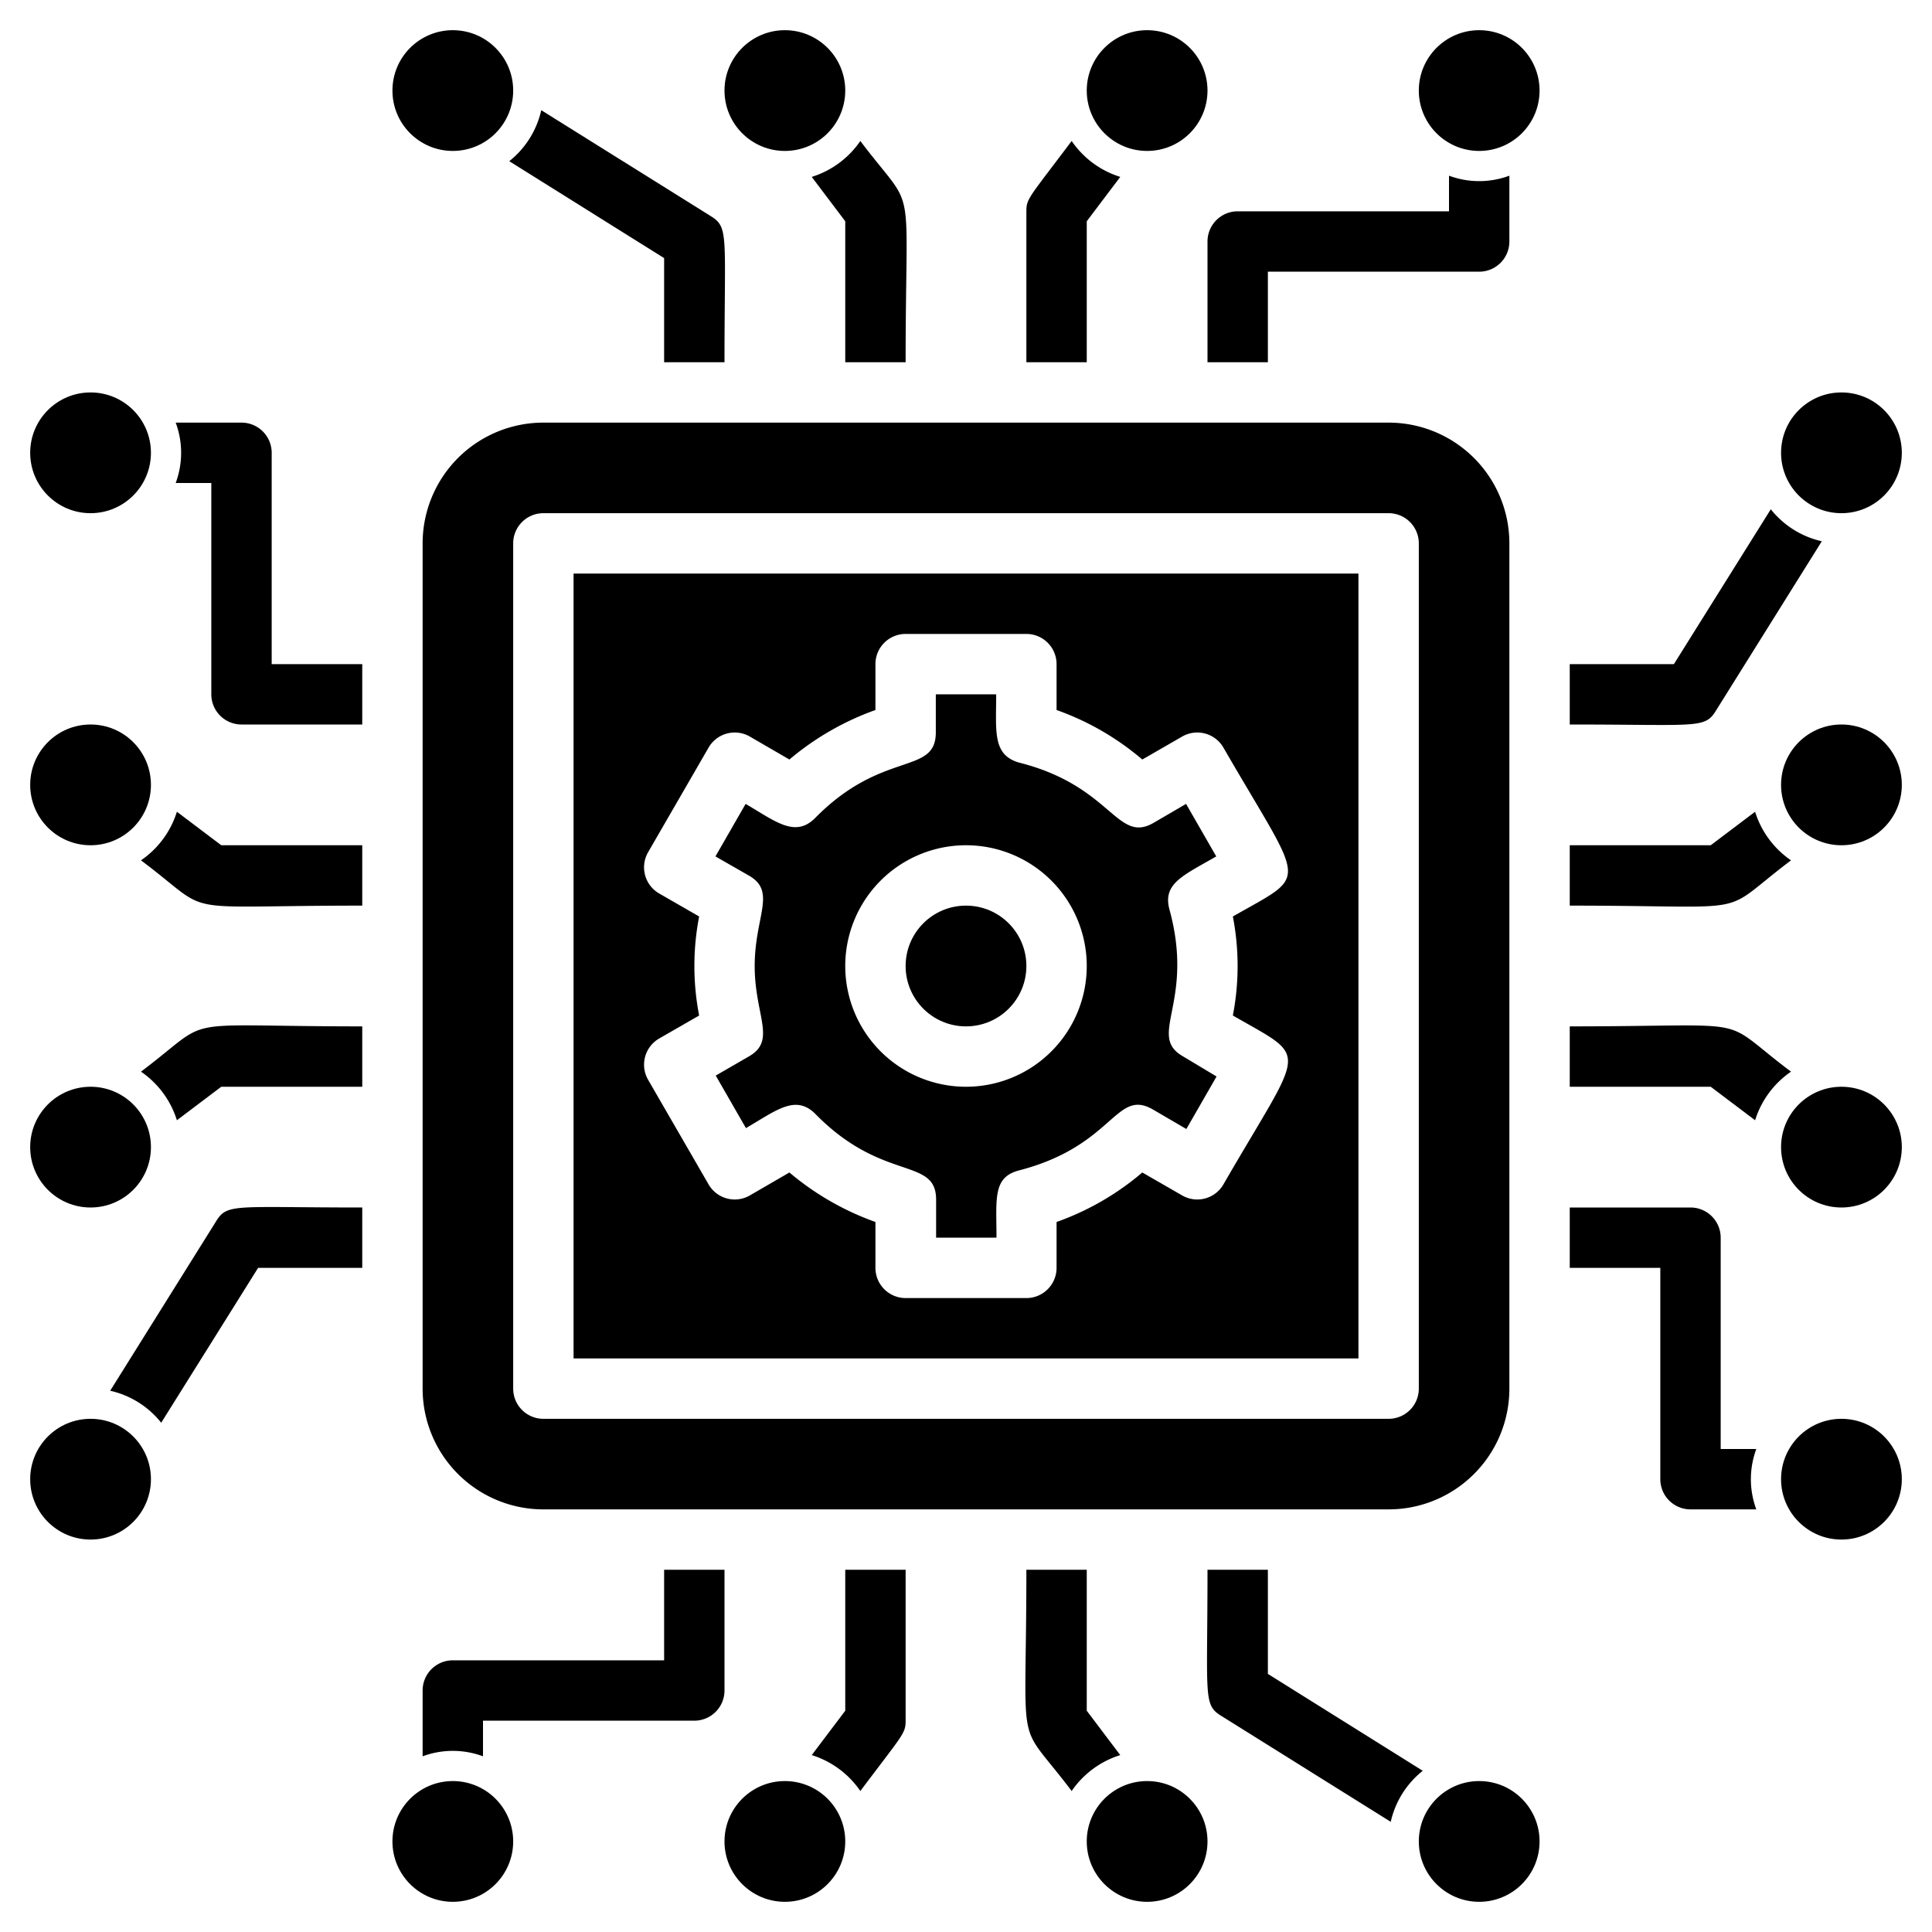 <svg xmlns="http://www.w3.org/2000/svg" viewBox="0 0 64 64"><title>Technology</title><g id="Technology"><circle cx="32" cy="32" r="2"/><path d="M19,45H45V19H19Zm4.16-14.64-1.32-.76a1,1,0,0,1-.37-1.37l2-3.46a1,1,0,0,1,1.37-.37l1.31.76A9.21,9.21,0,0,1,29,23.52V22a1,1,0,0,1,1-1h4a1,1,0,0,1,1,1v1.52a9,9,0,0,1,2.84,1.64l1.32-.76a1,1,0,0,1,1.37.37c2.71,4.69,2.87,4.12.31,5.59a8.62,8.62,0,0,1,0,3.28c2.58,1.49,2.38.93-.31,5.59a1,1,0,0,1-1.37.37l-1.32-.76A9,9,0,0,1,35,40.48V42a1,1,0,0,1-1,1H30a1,1,0,0,1-1-1V40.48a9.21,9.21,0,0,1-2.85-1.64l-1.31.76a1,1,0,0,1-1.37-.37l-2-3.46a1,1,0,0,1,.37-1.37l1.32-.76A8.62,8.62,0,0,1,23.16,30.36Z"/><path d="M24.8,35l-1.09.63,1,1.74c1-.58,1.64-1.13,2.3-.47,2.23,2.28,4,1.41,4,2.84V41h2c0-1.3-.13-2,.75-2.23,3.17-.82,3.19-2.76,4.46-2l1.08.63,1-1.74L39.2,35c-1.23-.69.39-1.77-.46-4.87-.23-.86.44-1.12,1.55-1.76l-1-1.74-1.08.63c-1.22.7-1.38-1.23-4.46-2C32.87,25,33,24.22,33,23H31v1.26c0,1.44-1.76.56-4,2.84-.66.66-1.31.11-2.3-.47l-1,1.74L24.8,29c.94.53.2,1.35.2,3S25.74,34.47,24.8,35ZM32,28a4,4,0,1,1-4,4A4,4,0,0,1,32,28Z"/><path d="M46,14H18a4,4,0,0,0-4,4V46a4,4,0,0,0,4,4H46a4,4,0,0,0,4-4V18A4,4,0,0,0,46,14Zm1,32a1,1,0,0,1-1,1H18a1,1,0,0,1-1-1V18a1,1,0,0,1,1-1H46a1,1,0,0,1,1,1Z"/><circle cx="38" cy="61" r="2"/><circle cx="49" cy="61" r="2"/><circle cx="26" cy="61" r="2"/><circle cx="15" cy="61" r="2"/><path d="M28,56.67l-1.11,1.47a3.05,3.05,0,0,1,1.61,1.19C29.91,57.45,30,57.43,30,57V52H28Z"/><path d="M36,56.67V52H34c0,6.38-.39,4.82,1.5,7.33a3.05,3.05,0,0,1,1.61-1.19Z"/><path d="M42,55.45V52H40c0,4.27-.15,4.47.47,4.85l5.6,3.5a3,3,0,0,1,1.06-1.69Z"/><path d="M24,52H22v3H15a1,1,0,0,0-1,1v2.18a2.87,2.87,0,0,1,2,0V57h7a1,1,0,0,0,1-1Z"/><circle cx="26" cy="3" r="2"/><circle cx="15" cy="3" r="2"/><circle cx="38" cy="3" r="2"/><circle cx="49" cy="3" r="2"/><path d="M36,7.33l1.11-1.47A3.05,3.05,0,0,1,35.5,4.67C34.09,6.55,34,6.57,34,7v5h2Z"/><path d="M28,7.33V12h2c0-6.38.39-4.82-1.5-7.33a3.05,3.05,0,0,1-1.61,1.19Z"/><path d="M22,8.55V12h2c0-4.27.15-4.47-.47-4.85l-5.6-3.5a3,3,0,0,1-1.06,1.69Z"/><path d="M40,12h2V9h7a1,1,0,0,0,1-1V5.82a2.87,2.87,0,0,1-2,0V7H41a1,1,0,0,0-1,1Z"/><circle cx="3" cy="38" r="2"/><circle cx="3" cy="49" r="2"/><circle cx="3" cy="26" r="2"/><circle cx="3" cy="15" r="2"/><path d="M5.86,26.89A3.05,3.05,0,0,1,4.67,28.5C7.18,30.38,5.6,30,12,30V28H7.33Z"/><path d="M4.67,35.5a3.05,3.05,0,0,1,1.19,1.61L7.33,36H12V34C5.62,34,7.18,33.61,4.67,35.5Z"/><path d="M7.15,40.47l-3.5,5.6a3,3,0,0,1,1.69,1.06L8.55,42H12V40C7.73,40,7.53,39.85,7.15,40.47Z"/><path d="M9,15a1,1,0,0,0-1-1H5.82a2.87,2.87,0,0,1,0,2H7v7a1,1,0,0,0,1,1h4V22H9Z"/><circle cx="61" cy="26" r="2"/><circle cx="61" cy="15" r="2"/><circle cx="61" cy="38" r="2"/><circle cx="61" cy="49" r="2"/><path d="M52,34v2h4.67l1.47,1.11a3.05,3.05,0,0,1,1.19-1.61C56.82,33.62,58.4,34,52,34Z"/><path d="M59.33,28.5a3.05,3.05,0,0,1-1.19-1.61L56.67,28H52v2C58.38,30,56.82,30.39,59.33,28.5Z"/><path d="M56.85,23.53l3.5-5.6a3,3,0,0,1-1.69-1.06L55.45,22H52v2C56.27,24,56.47,24.15,56.85,23.53Z"/><path d="M57,48V41a1,1,0,0,0-1-1H52v2h3v7a1,1,0,0,0,1,1h2.18a2.87,2.87,0,0,1,0-2Z"/></g></svg>